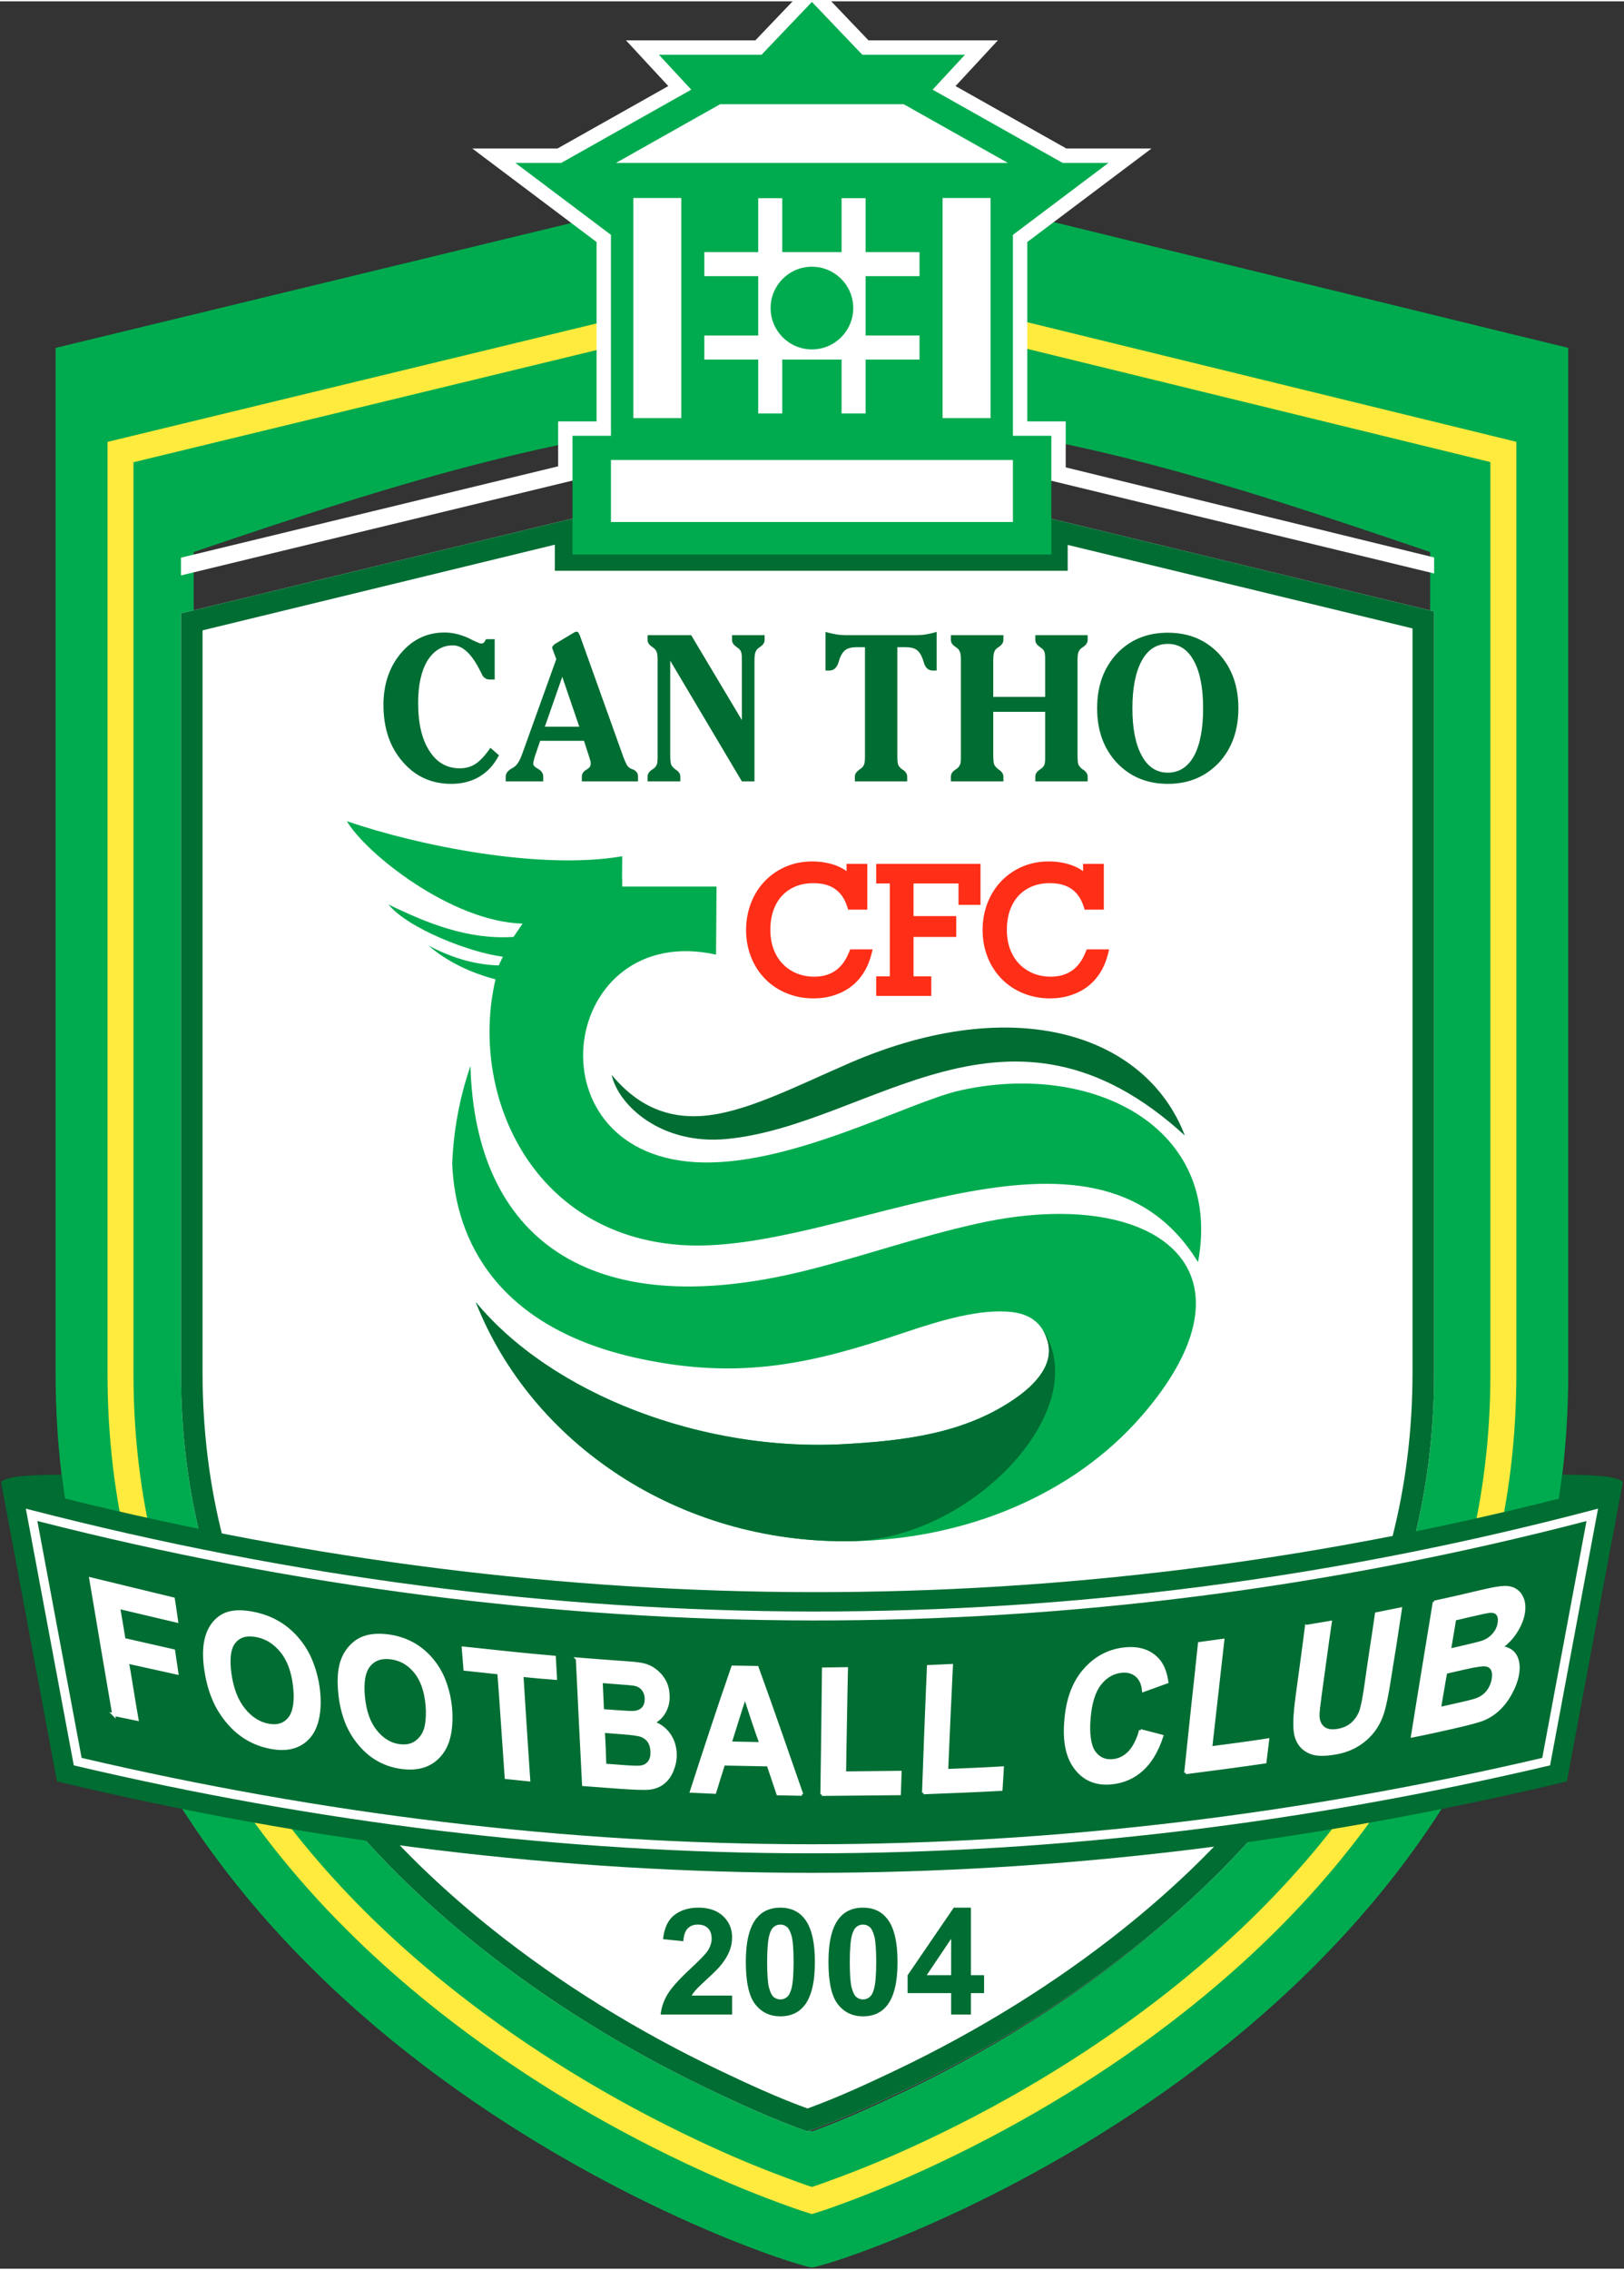 <?xml version="1.0" encoding="UTF-8"?>
<svg width="252" height="352" viewBox="0 0 825 1151" xmlns="http://www.w3.org/2000/svg">
<rect x="0" y="0" width="825" height="1151" fill="#333333" stroke="none"/>
<defs>
<clipPath id="a">
<path d="m-261-88h1386v1350h-1386z"/>
</clipPath>
</defs>
<style>tspan { white-space:pre }
		.shp0 { fill: #00ab4f } 
		.shp1 { fill: #ffeb3d } 
		.shp2 { fill: #ffffff } 
		.shp3 { fill: #006d32 } 
		.shp4 { fill: none;stroke: #ffffff;stroke-width: 1.458 } 
		.shp5 { fill: #ff2e17 }</style>
<g clip-path="url(#a)">
<path class="shp0" d="m98.41 279.54v417.22c0 118.88 55.71 215.83 150.69 291.79 35.2 28.15 74.66 52.47 115.81 72.22 13.24 6.35 31.23 14.68 47.55 20.54 16.33-5.86 34.32-14.19 47.55-20.54 41.16-19.75 80.62-44.07 115.82-72.22 94.98-75.96 150.69-172.91 150.69-291.79v-417.22c-101.03-34.3-203.93-69.11-312.25-69.11s-214.83 34.81-315.86 69.11zm-70.16-103.62 386.02-93.43 382.4 93.43v520.84c0 322.19-348.95 445.82-383.53 453.56h-0.68-0.67c-34.59-7.74-383.54-131.37-383.54-453.56v-520.84z"/>
<path class="shp1" d="m54.62 696.76v-473.12l5.04-1.23 353.03-85.44 1.55-0.38 1.54 0.38 349.48 85.39 5.05 1.23v473.17c0 65.04-15.25 123.81-42.69 176.44-29.35 56.3-72.63 105.43-126.07 147.55-18.96 14.93-38.93 28.79-59.59 41.48-21.15 13-43.13 24.83-65.55 35.4-7.5 3.54-15.09 6.95-22.76 10.21-7.76 3.29-15.52 6.39-23.26 9.25l-1.37 0.51c-4.4 1.63-9.34 3.46-14.65 5.08l-1.91 0.59-1.9-0.59c-5.31-1.62-10.25-3.45-14.65-5.08l-1.37-0.51c-7.74-2.86-15.5-5.96-23.26-9.25-7.67-3.26-15.27-6.67-22.76-10.21-22.43-10.57-44.4-22.4-65.56-35.4-20.65-12.69-40.62-26.55-59.58-41.48-53.45-42.12-96.72-91.25-126.08-147.55-27.44-52.63-42.68-111.4-42.68-176.44zm13.18-462.8v462.8c0 62.9 14.69 119.64 41.14 170.36 28.43 54.54 70.51 102.25 122.58 143.28 18.5 14.58 38.06 28.15 58.34 40.6 20.87 12.83 42.41 24.43 64.27 34.74 7.36 3.47 14.8 6.82 22.3 10 7.41 3.14 14.96 6.16 22.64 8.99l1.37 0.51c3.87 1.43 8.14 3.02 12.02 4.28 3.88-1.26 8.16-2.85 12.03-4.28l1.37-0.51c7.67-2.83 15.22-5.85 22.64-8.99 7.49-3.18 14.94-6.53 22.3-10 21.86-10.31 43.4-21.91 64.27-34.74 20.27-12.45 39.84-26.02 58.34-40.6 52.07-41.03 94.14-88.74 122.58-143.28 26.44-50.72 41.14-107.46 41.14-170.36v-462.87l-342.9-83.77-346.43 83.84z" fill-rule="evenodd"/>
<path class="shp2" d="m506.92 19.8h-65.72l-28.74-30.08-28.74 30.08h-65.72l21.5 23.2-56.32 31.71h-43.23l63.11 47.46v91.06h-19.52v7.3 15.51l-191.61 46.37v9.01l209.64-50.74 4.4 18.2-214.04 51.8v385.54c0 121.19 58.6 217.15 151.33 291.06 35.78 28.52 75.64 52.92 116.91 72.64 13.99 6.69 33.1 15.53 50.06 21.39 16.97-5.86 36.07-14.7 50.07-21.39 41.27-19.72 81.13-44.12 116.91-72.64 92.73-73.91 151.33-169.87 151.33-291.06v-386.53l-209.95-50.81 4.4-18.2 205.55 49.75v-8.13l-187.15-45.73v-23.34h-19.52v-91.06l63.1-47.46h-43.23l-56.32-31.71 21.5-23.2z"/>
<path class="shp3" d="m522.37 272.99 4.01-12.23 202.15 48.93v386.53c0 121.19-58.59 217.15-151.32 291.06-35.78 28.52-75.64 52.92-116.92 72.64-13.99 6.69-33.1 15.53-50.06 21.39-16.96-5.86-36.07-14.7-50.06-21.39-41.27-19.72-81.13-44.12-116.91-72.64-92.73-73.91-151.33-169.87-151.33-291.06v-385.54l206.19-49.9 11.63 12.21h212.62zm20.02 2.94v13.11h-260.52v-13.22l-178.97 43.49v376.91c0 117.65 56.97 210.56 147.2 282.48 35.21 28.07 74.19 51.92 114.8 71.33 14.71 7.02 29.94 14.08 45.33 19.64 15.4-5.57 30.63-12.62 45.34-19.64 40.61-19.41 79.59-43.26 114.8-71.33 90.23-71.92 147.19-164.83 147.19-282.48v-377.9l-175.17-42.39z" fill-rule="evenodd"/>
<path class="shp0" d="m473.78 44.83 66.05 37.18h23.28l-48.54 36.52v102h19.52v60.28h-243.25v-60.28h19.52v-102l-48.55-36.52h23.29l66.05-37.18-16.42-17.72h52.12l25.61-26.82 25.62 26.82h52.12l-16.42 17.72zm5.06 166.74h24.36v-111.74h-24.36v111.74zm-93.66-84.28h-27.37v12.21h27.37v30.14h-27.37v12.21h27.37v27.37h12.21v-27.37h30.14v27.37h12.21v-27.37h27.38v-12.21h-27.38v-30.14h27.38v-12.21h-27.38v-27.37h-12.21v27.37h-30.14v-27.37h-12.21v27.37zm-72.26-45.28h199.09l-52.91-29.79h-93.28l-52.9 29.79zm99.54 52.7c11.59 0 20.99 9.39 20.99 20.99 0 11.59-9.4 20.99-20.99 20.99s-20.99-9.4-20.99-20.99c0-11.6 9.4-20.99 20.99-20.99zm-102.1 129.58h204.2v-31.47h-204.2v31.47zm11.37-52.72h24.36v-111.74h-24.36v111.74z" fill-rule="evenodd"/>
<path class="shp3" d="m32.98 760.01c252.8 62.75 506.26 64.01 758.95 0.08 0.61-4.02 1.16-8.08 1.65-12.17 13.74 0.16 27.42 0.33 30.83 3.7l-28.42 152.03c-258.82 61.84-508.29 61.87-767.05 0l-28.4-151.93 0.04 0.01-0.04-0.11c3.41-3.37 17.08-3.54 30.8-3.7 0.49 4.06 1.04 8.09 1.64 12.09z"/>
<path class="shp2" d="m15.31 765.74c264.21 68.16 530.21 69.55 794.3 0l2.21-0.58-24.37 130.34c-123.33 29.01-248.66 44.69-375.46 44.65-126.47-0.03-251.5-15.69-374.51-44.65l-24.36-130.32 2.19 0.56zm3.67 5.71 22.48 120.25c121.58 28.4 245.62 43.8 370.54 43.84 125.23 0.03 249.58-15.39 371.47-43.84l22.48-120.23c-261.37 67.97-525.48 66.6-786.97-0.02z" fill-rule="evenodd"/>
<path class="shp4" d="m728.59 812.6c8.08-1.7 16.23-3.62 24.46-5.56 4.92-1.16 8.53-1.8 10.8-1.9 2.35-0.1 4.34 0.32 5.95 1.32 1.62 0.99 2.89 2.51 3.67 4.63 0.77 2.09 0.94 4.64 0.37 7.62-0.61 3.19-2.03 6.32-4.04 9.39-1.96 2.99-4.48 5.54-7.27 7.49 3.45 0.38 5.95 1.82 7.35 4.32 1.39 2.5 1.76 5.73 1.02 9.73-0.58 3.15-1.86 6.34-3.67 9.61-1.79 3.24-3.92 5.97-6.54 8.3-2.45 2.19-5.36 3.94-8.67 5.06-2.05 0.7-6.75 1.96-14.47 3.71-6.75 1.53-13.37 3-20.05 4.3 1.83-11.33 3.64-22.68 5.51-34 1.87-11.36 3.74-22.68 5.58-34.02zm10.43 8.65c-0.88 5.24-1.76 10.47-2.64 15.71 2.57-0.6 5.21-1.21 7.93-1.83 4.78-1.11 7.79-1.89 8.96-2.31 2.13-0.75 3.94-1.99 5.36-3.59 1.52-1.69 2.49-3.53 2.87-5.77 0.35-2.09 0.13-3.69-0.73-4.78-0.84-1.05-2.21-1.52-4.27-1.3-1.1 0.11-4.55 0.85-10.43 2.22-2.34 0.54-4.63 1.08-7.05 1.65zm-4.56 27.05c-0.58 3.07-1.1 6.12-1.61 9.17-0.52 3.04-1.1 6.1-1.47 9.13 3.67-0.83 7.35-1.67 11.17-2.52 4.26-0.96 7.04-1.74 8.3-2.27 1.83-0.8 3.5-1.96 4.92-3.75 1.31-1.65 2.28-3.77 2.72-6.23 0.37-2.07 0.22-3.73-0.37-4.98s-1.69-2-3.23-2.28-5.07 0.22-10.65 1.49c-3.31 0.75-6.54 1.5-9.78 2.24zm-70.81-23.4c4.04-0.67 8.08-1.36 12.19-2.06-0.88 6.06-1.76 12.14-2.57 18.19-0.81 6.06-1.67 12.13-2.5 18.19-0.78 5.79-1.23 9.5-1.17 11.16 0.09 2.66 1.02 4.72 2.65 6.05 1.67 1.38 4.11 1.82 7.41 1.25 3.24-0.56 5.88-1.88 7.79-3.79s3.22-4.02 3.97-6.42c0.72-2.34 1.49-6.23 2.27-11.59 0.91-6.2 1.77-12.45 2.72-18.66 0.96-6.25 1.91-12.46 2.79-18.69 4.04-0.82 8.08-1.64 12.27-2.47-0.88 5.94-1.8 11.89-2.72 17.8-0.92 5.95-1.96 11.87-2.86 17.81-1.23 8.12-2.46 13.93-3.6 17.43-1.13 3.46-2.79 6.55-4.85 9.19-2.05 2.63-4.68 4.96-7.71 6.83-3.14 1.95-6.75 3.36-11.39 4.16-5.57 0.97-9.63 0.84-12.34-0.21-2.58-1-4.58-2.56-5.95-4.69-1.34-2.07-2-4.4-2.2-6.91-0.31-3.71 0-9.33 1.02-16.81 0.82-5.99 1.62-11.92 2.43-17.89 0.8-5.95 1.61-11.92 2.35-17.87zm-61.34 74.35c1.17-10.95 2.28-21.87 3.45-32.81 1.18-10.94 2.43-21.89 3.53-32.83 3.96-0.56 7.93-1.1 11.97-1.65-1.03 9.1-2.09 18.21-3.08 27.29-1 9.1-2.06 18.19-3.09 27.3 9.63-1.25 19.25-2.5 28.94-4.02-0.44 3.75-0.95 7.51-1.39 11.27-13.44 1.99-26.96 3.72-40.33 5.45zm-22.92-21.43c3.6 0.93 7.2 1.88 10.87 2.82-2.42 7.44-5.8 13.11-10.14 17.03-4.33 3.92-9.47 6.16-15.57 6.76-7.49 0.73-13.42-1.66-17.78-7.1-2.26-2.81-3.82-6.2-4.7-10.15-0.89-3.98-1.13-8.53-0.73-13.7 0.41-5.42 1.31-10.27 2.86-14.63 1.53-4.3 3.66-8.1 6.39-11.32 5.58-6.59 12.49-10.32 20.72-11.2 7.12-0.77 12.7 1.02 16.75 5.31 2.41 2.55 4.04 6.37 4.77 11.55-4.04 1.44-8 2.9-11.97 4.33-0.29-3.33-1.45-5.92-3.45-7.63-2.11-1.79-4.63-2.44-7.79-2.11-4.26 0.46-7.92 2.6-10.87 6.34-2.99 3.8-4.77 9.54-5.44 17.36-0.36 4.14-0.3 7.66 0.15 10.54 0.44 2.85 1.14 5.09 2.35 6.76 2.32 3.22 5.44 4.69 9.62 4.27 3.01-0.3 5.84-1.61 8.3-4.16 2.32-2.4 4.26-6.15 5.66-11.07zm-110.27 31.62c0.37-10.68 0.78-21.37 1.18-32.06 0.4-10.68 0.88-21.37 1.32-32.09 3.82-0.17 7.79-0.35 11.75-0.53-0.44 8.89-0.8 17.76-1.25 26.66-0.44 8.88-0.73 17.75-1.17 26.64 9.4-0.37 18.81-0.75 28.28-1.33-0.22 3.66-0.37 7.31-0.66 10.99-13.22 0.72-26.37 1.21-39.45 1.72zm-51.64 0.83c0.15-10.62 0.29-21.25 0.44-31.87 0.15-10.61 0.22-21.24 0.37-31.86 3.89-0.07 7.78-0.12 11.75-0.17-0.22 8.84-0.33 17.64-0.51 26.48-0.19 8.81-0.3 17.61-0.44 26.44 9.33-0.09 18.73-0.18 28.2-0.3-0.14 3.64-0.22 7.27-0.36 10.91-13.15 0.14-26.23 0.25-39.45 0.37zm-10.14-0.06c-4.11-0.09-8.15-0.17-12.19-0.25-1.62-4.88-3.31-9.77-4.93-14.67-7.56-0.14-15.13-0.3-22.62-0.44-1.54 4.81-3.01 9.58-4.48 14.35-3.97-0.19-7.94-0.38-11.9-0.55 3.37-10.5 6.83-20.96 10.28-31.43 3.46-10.49 7.05-21.06 10.73-31.66 4.04 0.05 8.22 0.12 12.41 0.2 3.89 10.73 7.71 21.44 11.46 32.19s7.49 21.49 11.24 32.26zm-20.86-25.81c-1.4-3.98-2.82-7.93-4.12-11.92-1.28-3.94-2.64-7.93-3.89-11.9-1.32 3.92-2.6 7.83-3.82 11.78-1.2 3.89-2.42 7.84-3.67 11.75 5.14 0.1 10.28 0.19 15.5 0.29zm-93.23-42.94c7.72 0.58 15.43 1.25 23.22 1.77 4.62 0.31 8.01 0.59 10.36 1.13 2.2 0.5 4.26 1.5 6.09 2.91 1.84 1.41 3.41 3.15 4.71 5.5 1.2 2.21 1.76 4.81 1.83 7.55 0.08 2.98-0.61 5.68-1.98 8.12-1.35 2.39-3.31 4.19-5.59 5.33 3.46 1.3 6.16 3.37 8.09 6.16 1.96 2.85 2.96 6.08 3.08 9.78 0.1 2.91-0.52 5.72-1.61 8.4-1.11 2.69-2.66 4.8-4.71 6.36-1.99 1.52-4.48 2.47-7.49 2.69-1.98 0.14-6.39 0.07-13.66-0.44-6.4-0.45-12.79-0.97-19.18-1.44-0.51-10.64-1.1-21.28-1.61-31.92-0.52-10.63-1.03-21.27-1.55-31.9zm12.2 11.5c0.22 4.9 0.44 9.8 0.66 14.69 2.5 0.18 5.07 0.38 7.64 0.57 4.48 0.34 7.2 0.45 8.37 0.34 1.92-0.16 3.46-0.83 4.56-2.04s1.58-2.83 1.54-4.88c-0.03-1.98-0.62-3.55-1.69-4.87-0.99-1.23-2.43-2.07-4.48-2.43-1.03-0.18-4.41-0.46-9.84-0.87-2.28-0.17-4.48-0.35-6.76-0.51zm1.1 25.29c0.15 2.86 0.33 5.69 0.44 8.55 0.11 2.84 0.15 5.71 0.3 8.55 3.52 0.26 7.05 0.54 10.65 0.8 4.04 0.3 6.76 0.29 7.78 0.12 1.77-0.3 3.07-1.09 4.04-2.38 1.01-1.33 1.48-3.08 1.4-5.34-0.07-1.93-0.5-3.61-1.32-4.95-0.87-1.4-2.13-2.43-3.67-3.1-1.62-0.7-5-1.14-10.29-1.53-3.09-0.22-6.17-0.48-9.33-0.72zm-49.44 23.45c-0.59-8.86-1.21-17.71-1.84-26.56-0.62-8.86-1.17-17.72-1.9-26.57-5.74-0.62-11.54-1.23-17.2-1.84-0.29-3.61-0.58-7.23-0.88-10.84 15.43 1.66 30.93 3.34 46.36 4.67 0.22 3.59 0.36 7.19 0.58 10.8-5.65-0.43-11.31-0.91-17.04-1.52 0.59 8.85 1.14 17.7 1.69 26.54 0.55 8.83 1.18 17.66 1.76 26.52-3.89-0.4-7.71-0.79-11.53-1.2zm-84.48-42.3c-0.7-6.62-0.43-12.02 0.88-16.22 0.97-3.08 2.46-5.67 4.56-7.96 2.01-2.18 4.41-3.79 7.05-4.69 3.38-1.16 7.57-1.44 12.34-0.77 8.74 1.23 15.96 5.1 21.67 11.74 2.82 3.27 5.11 7.12 6.69 11.34 1.58 4.24 2.75 8.96 3.16 14.2 0.4 5.19 0.07 9.72-0.81 13.63-0.88 3.89-2.46 7.1-4.78 9.75-4.51 5.16-10.8 7.29-19.25 6.2-8.44-1.08-15.6-5.02-21.22-11.62-2.9-3.4-5.22-7.16-6.91-11.42-1.69-4.25-2.83-8.99-3.38-14.18zm12.05 1.54c0.73 7.34 2.84 13.14 6.24 17.31 3.44 4.22 7.42 6.62 12.05 7.21 4.7 0.6 8.21-0.79 10.87-4.12 1.38-1.71 2.35-3.85 2.79-6.56 0.44-2.7 0.62-5.91 0.3-9.64-0.64-7.38-2.65-13.07-5.95-17.11-3.31-4.05-7.35-6.4-12.27-7.08-4.85-0.68-8.69 0.6-11.31 3.9-2.6 3.26-3.46 8.64-2.72 16.09zm-80.15-13.76c-1.03-6.8-0.82-12.34 0.37-16.6 0.87-3.13 2.25-5.81 4.26-8 2.04-2.24 4.41-3.67 6.98-4.4 3.45-0.98 7.63-0.9 12.56 0.08 8.88 1.76 16.39 5.93 22.33 12.83 2.95 3.42 5.41 7.38 7.13 11.73 1.73 4.37 3.08 9.22 3.67 14.54 0.59 5.28 0.41 9.82-0.37 13.76-0.77 3.93-2.18 7.2-4.33 9.76-4.39 5.22-10.87 7.11-19.32 5.57-8.67-1.58-16.02-5.78-21.97-12.79-2.94-3.48-5.5-7.47-7.34-11.87-1.84-4.39-3.16-9.28-3.97-14.61zm12.34 1.95c1.06 7.52 3.39 13.48 6.98 17.96 3.54 4.41 7.72 7.08 12.49 7.97 4.7 0.87 8.28-0.27 10.87-3.65 1.23-1.61 2.02-3.85 2.43-6.6 0.4-2.72 0.37-5.99-0.08-9.8-0.88-7.51-3.12-13.3-6.61-17.55-3.42-4.16-7.49-6.78-12.49-7.78-5.06-1.02-8.86 0.02-11.46 3.22-2.54 3.13-3.2 8.58-2.13 16.23zm-59.13 20.55c-1.99-11.47-3.93-22.96-5.88-34.46-1.95-11.47-3.82-22.96-5.8-34.45 13.95 3.41 27.99 6.79 42.02 10.18 0.58 3.78 1.17 7.56 1.69 11.34-9.77-2.31-19.54-4.64-29.46-6.95 0.95 5.41 1.83 10.82 2.72 16.22 8.44 1.9 16.75 3.82 25.19 5.74 0.59 3.78 1.11 7.58 1.69 11.38-8.37-1.87-16.75-3.72-25.12-5.56 0.88 4.83 1.61 9.68 2.42 14.51s1.55 9.67 2.43 14.51c-4.04-0.83-8.01-1.64-11.9-2.46z"/>
<path class="shp2" d="m57.74 869.69c-1.99-11.48-3.93-22.96-5.88-34.46-1.94-11.48-3.82-22.97-5.8-34.46 13.96 3.41 27.99 6.79 42.02 10.18 0.58 3.78 1.17 7.56 1.69 11.34-9.77-2.31-19.54-4.64-29.46-6.95 0.95 5.41 1.84 10.82 2.72 16.22 8.44 1.9 16.75 3.83 25.19 5.75 0.59 3.77 1.11 7.58 1.69 11.37-8.37-1.87-16.75-3.71-25.12-5.56 0.88 4.84 1.62 9.68 2.42 14.51 0.81 4.83 1.55 9.67 2.43 14.51-4.04-0.83-8.01-1.64-11.9-2.45zm46.79-22.51c-1.03-6.8-0.82-12.34 0.37-16.6 0.87-3.13 2.25-5.81 4.26-8 2.04-2.24 4.41-3.67 6.98-4.4 3.45-0.98 7.63-0.9 12.56 0.08 8.88 1.76 16.39 5.93 22.33 12.83 2.95 3.42 5.41 7.38 7.13 11.73 1.73 4.37 3.08 9.22 3.67 14.54 0.59 5.28 0.41 9.82-0.37 13.76-0.77 3.93-2.18 7.2-4.33 9.76-4.39 5.22-10.87 7.11-19.32 5.57-8.67-1.58-16.02-5.78-21.97-12.79-2.94-3.48-5.51-7.47-7.34-11.87-1.84-4.39-3.16-9.28-3.97-14.61zm12.34 1.95c1.06 7.52 3.39 13.48 6.98 17.96 3.54 4.41 7.72 7.08 12.49 7.97 4.7 0.87 8.28-0.27 10.87-3.65 1.23-1.61 2.02-3.85 2.43-6.6 0.4-2.72 0.37-5.99-0.08-9.8-0.88-7.51-3.12-13.3-6.61-17.55-3.42-4.16-7.49-6.78-12.49-7.78-5.06-1.02-8.86 0.02-11.46 3.22-2.54 3.13-3.2 8.58-2.13 16.23zm55.76 10.27c-0.7-6.61-0.43-12.01 0.88-16.21 0.97-3.09 2.46-5.68 4.56-7.96 2.01-2.18 4.41-3.8 7.05-4.7 3.38-1.16 7.57-1.44 12.34-0.76 8.74 1.22 15.97 5.09 21.67 11.73 2.82 3.27 5.11 7.12 6.69 11.35s2.75 8.95 3.16 14.19c0.4 5.19 0.07 9.72-0.81 13.63-0.88 3.89-2.46 7.1-4.78 9.75-4.51 5.16-10.8 7.29-19.25 6.21-8.44-1.09-15.6-5.03-21.22-11.63-2.9-3.4-5.22-7.16-6.91-11.42-1.69-4.25-2.83-8.99-3.38-14.18zm12.05 1.54c0.73 7.34 2.84 13.14 6.24 17.31 3.44 4.22 7.42 6.62 12.05 7.21 4.7 0.6 8.21-0.79 10.87-4.11 1.38-1.71 2.35-3.86 2.79-6.57 0.44-2.7 0.62-5.9 0.3-9.63-0.64-7.38-2.65-13.08-5.95-17.12-3.31-4.05-7.35-6.4-12.27-7.08-4.85-0.68-8.69 0.6-11.31 3.9-2.6 3.26-3.46 8.64-2.72 16.09zm72.43 40.76c-0.59-8.86-1.21-17.71-1.83-26.56-0.63-8.86-1.18-17.72-1.91-26.57-5.74-0.62-11.54-1.23-17.19-1.84-0.3-3.61-0.59-7.23-0.89-10.84 15.43 1.66 30.93 3.34 46.36 4.67 0.22 3.59 0.37 7.19 0.59 10.8-5.66-0.43-11.32-0.91-17.05-1.52 0.59 8.85 1.14 17.7 1.69 26.54 0.55 8.83 1.18 17.66 1.77 26.52-3.9-0.4-7.72-0.79-11.54-1.2zm36.14-60.24c7.72 0.58 15.43 1.25 23.22 1.77 4.62 0.31 8.01 0.59 10.36 1.13 2.2 0.5 4.26 1.5 6.09 2.91 1.84 1.41 3.41 3.15 4.71 5.51 1.2 2.2 1.76 4.8 1.83 7.54 0.08 2.98-0.61 5.68-1.98 8.12-1.35 2.39-3.31 4.19-5.59 5.33 3.46 1.3 6.16 3.37 8.09 6.16 1.96 2.85 2.96 6.08 3.08 9.78 0.1 2.91-0.52 5.72-1.61 8.4-1.11 2.69-2.66 4.8-4.71 6.36-1.99 1.52-4.48 2.48-7.49 2.69-1.98 0.14-6.39 0.07-13.66-0.44-6.4-0.45-12.79-0.97-19.18-1.44-0.51-10.64-1.1-21.28-1.61-31.91-0.52-10.64-1.03-21.28-1.55-31.91zm12.2 11.5c0.22 4.9 0.44 9.8 0.66 14.69 2.5 0.18 5.07 0.38 7.64 0.57 4.48 0.34 7.2 0.45 8.37 0.34 1.92-0.16 3.46-0.83 4.56-2.03 1.1-1.22 1.58-2.84 1.54-4.89-0.03-1.98-0.62-3.55-1.69-4.87-0.99-1.23-2.43-2.07-4.48-2.43-1.03-0.18-4.41-0.46-9.84-0.87-2.28-0.17-4.48-0.35-6.76-0.51zm1.1 25.29c0.15 2.86 0.33 5.69 0.44 8.55 0.11 2.84 0.15 5.71 0.3 8.56 3.52 0.25 7.05 0.53 10.65 0.79 4.04 0.3 6.76 0.29 7.78 0.12 1.77-0.3 3.07-1.08 4.04-2.38 1.01-1.33 1.48-3.08 1.4-5.34-0.07-1.93-0.5-3.61-1.32-4.94-0.87-1.41-2.13-2.44-3.67-3.11-1.62-0.7-5-1.14-10.29-1.53-3.09-0.22-6.17-0.48-9.33-0.72zm100.79 31.96c-4.11-0.09-8.15-0.17-12.19-0.25-1.62-4.88-3.31-9.77-4.92-14.67-7.57-0.14-15.14-0.3-22.63-0.44-1.54 4.81-3.01 9.58-4.48 14.35-3.97-0.19-7.94-0.38-11.9-0.55 3.38-10.5 6.83-20.96 10.28-31.43 3.46-10.49 7.05-21.06 10.73-31.66 4.04 0.05 8.22 0.13 12.41 0.21 3.9 10.72 7.72 21.43 11.46 32.18 3.75 10.75 7.5 21.5 11.24 32.26zm-20.86-25.81c-1.4-3.98-2.82-7.93-4.12-11.92-1.27-3.94-2.64-7.93-3.89-11.9-1.32 3.92-2.6 7.83-3.82 11.78-1.2 3.89-2.42 7.84-3.67 11.75 5.14 0.1 10.28 0.19 15.5 0.29zm31 25.87c0.15-10.62 0.29-21.25 0.44-31.87 0.15-10.61 0.22-21.24 0.37-31.86 3.89-0.07 7.78-0.12 11.75-0.17-0.22 8.84-0.33 17.64-0.51 26.48-0.19 8.81-0.3 17.61-0.44 26.44 9.33-0.09 18.73-0.18 28.2-0.3-0.14 3.64-0.22 7.27-0.36 10.91-13.15 0.14-26.23 0.25-39.45 0.37zm51.64-0.83c0.37-10.68 0.78-21.37 1.18-32.06 0.4-10.68 0.88-21.37 1.32-32.09 3.82-0.17 7.79-0.35 11.75-0.53-0.44 8.89-0.8 17.77-1.25 26.66-0.44 8.88-0.73 17.75-1.17 26.65 9.4-0.38 18.8-0.76 28.28-1.34-0.22 3.66-0.37 7.32-0.66 11-13.22 0.71-26.37 1.2-39.45 1.71zm110.27-31.62c3.6 0.93 7.2 1.88 10.87 2.82-2.42 7.44-5.8 13.11-10.14 17.03-4.33 3.92-9.47 6.16-15.57 6.76-7.5 0.73-13.42-1.66-17.78-7.1-2.25-2.81-3.82-6.2-4.7-10.15-0.89-3.98-1.13-8.53-0.73-13.7 0.41-5.42 1.31-10.27 2.86-14.63 1.53-4.3 3.66-8.1 6.39-11.32 5.58-6.59 12.49-10.32 20.72-11.2 7.12-0.77 12.7 1.02 16.75 5.31 2.41 2.55 4.04 6.37 4.77 11.55-4.04 1.44-8 2.9-11.97 4.33-0.29-3.33-1.45-5.92-3.45-7.63-2.11-1.79-4.63-2.44-7.79-2.11-4.26 0.46-7.92 2.6-10.87 6.34-2.99 3.8-4.77 9.54-5.44 17.36-0.36 4.14-0.3 7.66 0.15 10.54 0.44 2.85 1.14 5.09 2.35 6.76 2.32 3.22 5.44 4.69 9.62 4.27 3.01-0.3 5.84-1.61 8.3-4.16 2.32-2.4 4.26-6.15 5.66-11.07zm22.92 21.43c1.17-10.95 2.28-21.87 3.45-32.81 1.18-10.94 2.42-21.89 3.53-32.83 3.97-0.56 7.93-1.1 11.97-1.65-1.03 9.1-2.09 18.21-3.08 27.29-1 9.1-2.06 18.19-3.09 27.3 9.63-1.25 19.25-2.5 28.94-4.02-0.43 3.75-0.95 7.51-1.39 11.27-13.44 1.99-26.96 3.73-40.33 5.45zm61.34-74.35c4.04-0.67 8.08-1.36 12.2-2.06-0.89 6.06-1.77 12.14-2.58 18.19-0.81 6.06-1.67 12.13-2.49 18.19-0.79 5.79-1.24 9.5-1.18 11.16 0.09 2.66 1.02 4.72 2.65 6.05 1.67 1.38 4.11 1.82 7.41 1.25 3.24-0.56 5.88-1.88 7.79-3.79s3.22-4.02 3.97-6.42c0.72-2.34 1.49-6.23 2.27-11.59 0.91-6.2 1.77-12.45 2.72-18.66 0.96-6.25 1.91-12.46 2.79-18.69 4.04-0.82 8.08-1.64 12.27-2.47-0.88 5.94-1.8 11.89-2.72 17.8-0.92 5.95-1.96 11.87-2.86 17.81-1.23 8.12-2.45 13.93-3.6 17.44-1.13 3.45-2.79 6.54-4.85 9.17-2.05 2.64-4.68 4.97-7.71 6.84-3.14 1.95-6.75 3.36-11.39 4.16-5.57 0.97-9.63 0.84-12.34-0.21-2.58-1-4.57-2.56-5.95-4.69-1.35-2.07-2-4.4-2.2-6.91-0.31-3.71 0-9.33 1.02-16.81 0.82-5.99 1.62-11.92 2.43-17.89 0.81-5.95 1.61-11.92 2.35-17.87zm64.94-12.3c8.08-1.7 16.23-3.62 24.46-5.56 4.92-1.16 8.52-1.8 10.8-1.9 2.35-0.1 4.34 0.32 5.95 1.32 1.62 0.99 2.89 2.51 3.67 4.63 0.77 2.09 0.94 4.64 0.37 7.62-0.61 3.19-2.03 6.32-4.04 9.39-1.96 2.99-4.48 5.54-7.27 7.49 3.45 0.38 5.95 1.82 7.34 4.32 1.4 2.5 1.77 5.73 1.03 9.73-0.58 3.15-1.86 6.34-3.67 9.61-1.79 3.24-3.92 5.97-6.54 8.3-2.45 2.19-5.36 3.94-8.67 5.06-2.05 0.7-6.75 1.96-14.47 3.71-6.75 1.53-13.37 3-20.05 4.3 1.83-11.33 3.64-22.68 5.51-34 1.87-11.36 3.74-22.68 5.58-34.02zm10.43 8.65c-0.88 5.24-1.76 10.47-2.64 15.71 2.57-0.6 5.21-1.21 7.93-1.83 4.78-1.11 7.79-1.89 8.96-2.31 2.13-0.75 3.94-1.99 5.36-3.59 1.52-1.69 2.49-3.53 2.87-5.77 0.35-2.09 0.13-3.69-0.74-4.78-0.83-1.05-2.2-1.52-4.26-1.3-1.1 0.11-4.55 0.85-10.43 2.22-2.34 0.54-4.63 1.08-7.05 1.65zm-4.56 27.05c-0.58 3.07-1.1 6.12-1.61 9.17-0.52 3.04-1.1 6.1-1.47 9.13 3.67-0.83 7.35-1.67 11.17-2.52 4.26-0.96 7.04-1.74 8.3-2.27 1.83-0.8 3.5-1.96 4.92-3.75 1.31-1.65 2.28-3.77 2.72-6.23 0.37-2.07 0.22-3.73-0.37-4.98s-1.69-2-3.23-2.28-5.07 0.22-10.65 1.49c-3.31 0.75-6.54 1.5-9.78 2.24z" fill-rule="evenodd"/>
<path class="shp3" d="m557.35 358.83c0-11.28 3.33-20.49 9.99-27.66 6.72-7.11 15.34-10.66 25.92-10.66 10.57 0 19.2 3.55 25.91 10.66 6.62 7.17 9.94 16.38 9.94 27.66 0 11.3-3.32 20.51-9.94 27.68-6.78 7.14-15.41 10.72-25.91 10.72-10.51 0-19.14-3.58-25.92-10.72-6.66-7.17-9.99-16.38-9.99-27.68zm35.93-32.65c-5.72 0-10.15 2.84-13.25 8.51-3.17 5.78-4.76 13.84-4.76 24.18 0 10.33 1.59 18.35 4.76 24.06 3.1 5.75 7.53 8.62 13.25 8.62 5.69 0 10.14-2.84 13.3-8.51 3.07-5.75 4.61-13.81 4.61-24.17 0-10.41-1.59-18.47-4.75-24.18-3.1-5.67-7.5-8.51-13.16-8.51zm-105.14 7.8c0-1.67-0.17-2.91-0.48-3.7-0.36-0.88-0.85-1.56-1.49-2-0.39-0.28-0.71-0.51-0.97-0.72-1.44-0.96-2.15-2.08-2.15-3.38v-2.41h26.68v2.4c0 1.26-0.69 2.4-2.07 3.38-0.2 0.1-0.38 0.22-0.56 0.38s-0.33 0.27-0.46 0.34c-0.67 0.43-1.18 1.1-1.54 1.99-0.35 0.86-0.53 2.28-0.53 4.29v18.54h26.38v-19.15c0-1.8-0.13-3.03-0.37-3.68-0.34-0.82-0.86-1.49-1.6-1.99-0.06-0.04-0.39-0.29-0.96-0.72-1.38-0.95-2.07-2.09-2.07-3.38v-2.4h26.59v2.41c0 1.27-0.69 2.39-2.07 3.38-0.33 0.21-0.54 0.35-0.65 0.46-0.12 0.1-0.23 0.19-0.36 0.26-0.64 0.41-1.17 1.09-1.59 2-0.32 0.93-0.48 2.36-0.48 4.31v47.92c0 2.58 0.16 4.26 0.48 5.05 0.55 0.91 1.24 1.68 2.06 2.29 0.1 0.07 0.28 0.18 0.54 0.32 1.38 0.99 2.07 2.12 2.07 3.38v2.42h-26.59v-2.42c0-1.26 0.62-2.35 1.88-3.28 0.32-0.21 0.55-0.37 0.68-0.47 0.11-0.09 0.28-0.21 0.47-0.35 0.74-0.51 1.26-1.19 1.6-2 0.24-0.66 0.37-1.89 0.37-3.7v-23.1h-26.38v21.86c0 2.61 0.18 4.28 0.53 5.03 0.49 0.89 1.18 1.66 2.07 2.31 0.06 0.07 0.23 0.18 0.49 0.32 1.38 0.99 2.07 2.12 2.07 3.38v2.42h-26.68v-2.42c0-1.3 0.69-2.42 2.07-3.38 0.31-0.21 0.66-0.44 1.05-0.72 0.7-0.54 1.23-1.25 1.59-2.1 0.25-0.65 0.38-1.86 0.38-3.6v-49.77zm-53.87 61.99v-2.42c0-1.19 0.66-2.3 1.97-3.28 0.15-0.1 0.31-0.21 0.44-0.33 0.15-0.12 0.37-0.28 0.66-0.49 0.77-0.51 1.31-1.21 1.64-2.1 0.28-0.62 0.43-2.02 0.43-4.21v-55.28h-4.37c-2.27 0-4.03 0.41-5.28 1.23-1.18 0.72-2.21 2.12-3.08 4.22-0.03 0.1-0.28 0.89-0.76 2.4-0.87 2.68-2.44 4.01-4.7 4.01h-1.87v-19.65c1.59 0.52 3.42 0.94 5.47 1.29 1.66 0.27 3.7 0.41 6.11 0.41h33.3c2.47 0 4.54-0.14 6.2-0.41 1.85-0.31 3.65-0.73 5.38-1.29v19.65h-1.87c-2.21 0-3.72-1.24-4.53-3.75-0.21-0.82-0.51-1.72-0.87-2.66-0.85-2.1-1.89-3.5-3.06-4.22-1.27-0.82-3.02-1.23-5.31-1.23h-4.32v55.47c0 2.09 0.16 3.53 0.47 4.31 0.3 0.72 0.95 1.46 1.97 2.21 0.06 0.07 0.23 0.18 0.49 0.32 1.38 0.96 2.07 2.08 2.07 3.38v2.42h-26.58zm-45.84-74.2v2.41c0 1.27-0.69 2.39-2.07 3.38-0.19 0.11-0.37 0.23-0.55 0.39s-0.33 0.26-0.46 0.33c-0.67 0.44-1.18 1.12-1.54 2-0.35 0.86-0.53 2.29-0.53 4.31v61.38h-6.4l-36.41-61.28v47.82c0 2.47 0.18 4.15 0.52 5.05 0.49 0.87 1.16 1.64 2.07 2.29 0.06 0.07 0.23 0.18 0.47 0.32 1.38 0.96 2.09 2.08 2.09 3.38v2.42h-16.64v-2.42c0-1.3 0.69-2.42 2.07-3.38 0.31-0.21 0.66-0.44 1.05-0.72 0.71-0.54 1.23-1.25 1.59-2.1 0.25-0.65 0.38-1.86 0.38-3.6v-49.77c0-1.67-0.17-2.91-0.48-3.7-0.36-0.88-0.85-1.56-1.49-2-0.39-0.28-0.71-0.51-0.97-0.72-1.44-0.96-2.15-2.08-2.15-3.38v-2.41h22.15l25.75 43.1v-30.89c0-1.81-0.13-3.05-0.37-3.7-0.33-0.82-0.86-1.49-1.6-2-0.06-0.03-0.39-0.28-0.96-0.72-1.38-0.96-2.07-2.08-2.07-3.38v-2.41h16.55zm-91.76 53.6h-22.24l-2.59 7.51c-0.38 1.26-0.61 2.1-0.67 2.5-0.2 0.72-0.3 1.25-0.3 1.58 0 0.89 0.85 1.8 2.56 2.72 1.69 0.98 2.54 2.27 2.54 3.88v2.41h-19.07v-2.42c0-1.6 1.04-3.02 3.16-4.21h0.1c1.31-0.75 2.3-1.66 2.94-2.71 0.77-1.1 1.59-2.86 2.44-5.29l17.06-47.45-1.87-4.98c-0.07-0.07-0.1-0.21-0.1-0.42-0.06-0.07-0.1-0.22-0.1-0.51 0-0.27 0.17-0.57 0.48-0.92 0.39-0.48 0.82-0.84 1.31-1.07l8.74-5.24c0.07 0 0.13-0.04 0.19-0.11 0.64-0.43 1.21-0.66 1.68-0.66 0.32 0 0.61 0.14 0.87 0.4 0.38 0.72 0.66 1.26 0.81 1.6l22.01 61.46c0.87 2.29 1.59 3.87 2.17 4.73 0.6 0.75 1.39 1.28 2.34 1.59 0.1 0.04 0.18 0.06 0.25 0.07 0.07 0.02 0.16 0.06 0.3 0.13 1.62 0.75 2.44 1.96 2.44 3.59v2.42h-28.54v-2.41c0-1.43 0.75-2.59 2.26-3.48 1.49-0.81 2.25-1.79 2.25-2.91 0-0.54-0.04-0.96-0.08-1.28-0.17-0.71-0.3-1.19-0.4-1.43l-2.94-9.09zm-11.04-32.46-8.84 25.31h17.49l-8.65-25.31zm-32.16 39.81c-2.47 4.78-5.77 8.39-9.89 10.84-4.11 2.44-8.9 3.67-14.35 3.67-10.07 0-18.31-3.77-24.72-11.29-6.48-7.42-9.71-17-9.71-28.77 0-10.46 2.95-19.2 8.84-26.23 5.9-7.02 13.3-10.54 22.18-10.54 3.93 0 7.95 0.93 12.02 2.77 3.74 1.89 5.91 2.82 6.5 2.82 0.6 0 1.08-0.14 1.41-0.41 0.34-0.28 0.72-0.87 1.13-1.8h4.43v20.48h-2.36c-1.15 0-2-0.25-2.55-0.74-0.73-0.4-1.32-1.17-1.78-2.29-0.04-0.07-0.05-0.14-0.07-0.21s-0.05-0.14-0.11-0.23c-0.07-0.09-0.12-0.16-0.15-0.21s-0.08-0.14-0.15-0.28c-4.36-8.92-9.05-13.38-14.09-13.38-5.32 0-9.63 2.59-12.93 7.79-3.13 5.27-4.71 12.38-4.71 21.34 0 10.47 1.91 18.61 5.73 24.46 3.74 5.89 8.89 8.83 15.42 8.83 3.12 0 5.81-0.77 8.09-2.31 2.29-1.5 4.8-4.2 7.49-8.11l4.33 3.8z" fill-rule="evenodd"/>
<path class="shp0" d="m608.6 640.04c12.9-68.95-54.27-102.22-121.16-87.1-26.48 5.99-87.32 39.46-134.88 36.29-84.93-5.65-67.82-122.62 11.19-105.32 0.08-8.55 0.17-24.39 0.26-34.55h-47.92v-3.82h-0.09c0.02-2.98 0.06-8.58 0.09-11.56-41.3 7.13-103.08-5.16-139.88-17.79 9.56 16.23 52.82 50.95 89.26 52-1.53 2.24-3.06 4.49-4.59 6.74-23.11 1.49-43.51-6.78-63.53-16.45 9.82 12.08 41.28 24.4 58.11 26.5-0.7 1.47-1.41 2.94-2.11 4.42-12.94-0.35-24.61-4.28-35.63-10.03 9.9 8.44 21.44 13.75 34 17.11-13.44 57.37 17.59 129.22 93.82 134.82 81.35 5.97 209.54-78.56 263.06 8.74z"/>
<path class="shp3" d="m310.71 544.94c13.78 16.65 29.16 21.79 44.91 20.94 22.11-1.19 48.07-14.87 76.28-27.05 83.3-35.96 150.17-14.67 170 36.91-89.62-81.94-159.28-5.26-232.67 1.77-33.58 3.22-55.19-17.32-58.52-32.57z"/>
<path class="shp5" d="m550.2 441.54v-3.69h10.55v23.25h-9.73l-0.4-1.27c-0.77-2.48-1.94-4.88-3.65-6.86-1.55-1.78-3.42-3.11-5.62-3.98-2.53-1-5.31-1.35-8.03-1.35-4.07 0-8.02 0.83-11.55 2.9-3.35 1.97-5.84 4.72-7.58 8.18-1.98 3.93-2.7 8.29-2.7 12.66 0 4.35 0.81 8.6 2.84 12.48 1.85 3.5 4.46 6.28 7.9 8.28 3.55 2.07 7.43 2.98 11.54 2.98 8.97 0 14.61-4.49 17.81-12.69l0.45-1.16h11.42l-0.55 2.25c-0.83 3.33-2.11 6.53-3.93 9.46-1.72 2.76-3.86 5.17-6.45 7.15-2.62 1.99-5.56 3.45-8.7 4.45-3.37 1.08-6.87 1.56-10.41 1.56-4.68 0-9.26-0.82-13.6-2.59-4.18-1.7-7.89-4.14-11.03-7.36-3.13-3.2-5.49-6.95-7.12-11.12-1.72-4.38-2.49-8.99-2.49-13.69 0-4.66 0.78-9.22 2.45-13.57 1.61-4.18 3.93-7.95 7.04-11.19 3.07-3.19 6.68-5.66 10.77-7.39 4.25-1.81 8.77-2.61 13.39-2.61 2.68 0 5.35 0.28 7.96 0.86 2.44 0.55 4.85 1.36 7.05 2.56 0.83 0.45 1.62 0.95 2.37 1.5zm-98.17 53.4v-47.13h-6.93v-9.96h53v20.8h-11.17v-10.84h-22.85v16.56h21.69v10.58h-21.69v19.99h9.01v9.96h-27.99v-9.96h6.93zm-21.97-53.4v-3.69h10.54v23.25h-9.73l-0.39-1.27c-0.78-2.48-1.94-4.88-3.66-6.86-1.55-1.78-3.42-3.11-5.62-3.98-2.53-1-5.31-1.35-8.02-1.35-4.08 0-8.02 0.83-11.55 2.9-3.36 1.97-5.85 4.72-7.59 8.18-1.97 3.93-2.7 8.29-2.7 12.66 0 4.35 0.81 8.6 2.85 12.48 1.85 3.5 4.46 6.28 7.89 8.28 3.55 2.07 7.43 2.98 11.54 2.98 8.97 0 14.61-4.49 17.81-12.69l0.45-1.16h11.43l-0.56 2.25c-0.83 3.33-2.1 6.53-3.93 9.46-1.71 2.76-3.85 5.17-6.45 7.15-2.62 1.99-5.56 3.45-8.7 4.45-3.37 1.08-6.87 1.56-10.4 1.56-4.69 0-9.27-0.82-13.61-2.59-4.18-1.7-7.88-4.14-11.03-7.36-3.13-3.2-5.49-6.95-7.12-11.12-1.72-4.38-2.49-8.99-2.49-13.69 0-4.66 0.79-9.22 2.46-13.57 1.6-4.18 3.92-7.95 7.04-11.19 3.06-3.19 6.68-5.66 10.76-7.39 4.26-1.81 8.77-2.61 13.4-2.61 2.67 0 5.34 0.28 7.95 0.86 2.45 0.55 4.85 1.36 7.05 2.56 0.83 0.45 1.62 0.95 2.38 1.5z"/>
<path class="shp0" d="m579.66 718.46c-34.39 39.4-88.7 62.45-147.63 63.24-87.14 1.17-161.95-49.55-190.29-121.3 38.74 46.78 115.48 76.09 187.32 72 30.48-1.73 60.14-5.29 85.55-22.38 12.97-8.72 20.8-18.99 17.51-30.08-2.89-9.72-9.69-13.64-18.28-14.59-15.63-1.72-35.33 3.99-54.49 10.46-46.38 15.65-82.81 24.23-134.41 13.21-72.65-15.51-93.72-60.49-95.21-98.95 0.66-17.24 3.86-33.9 9.27-49.65 2.28 86.59 59.51 131.01 169.15 104.19 29.15-7.13 57.75-17.43 89-24.3 53.93-11.85 96.24-0.98 107.45 25.7 7.46 17.8 1.09 42.63-24.94 72.45z"/>
<path class="shp3" d="m432.03 781.7c-87.14 1.17-161.95-49.55-190.29-121.3 0.6 0.73 1.22 1.45 1.84 2.18 0.63 0.72 1.26 1.44 1.9 2.15 0.64 0.72 1.29 1.43 1.95 2.13s1.33 1.4 2.01 2.1c0.67 0.7 1.36 1.39 2.05 2.07 0.7 0.69 1.4 1.38 2.11 2.06 0.71 0.67 1.43 1.34 2.16 2.01 0.72 0.67 1.46 1.33 2.2 1.99 0.75 0.66 1.5 1.32 2.26 1.97 0.75 0.64 1.52 1.29 2.3 1.93 0.77 0.64 1.55 1.27 2.34 1.9s1.59 1.26 2.39 1.87v0.01c0.81 0.62 1.62 1.23 2.44 1.84s1.64 1.22 2.48 1.81c0.83 0.6 1.67 1.2 2.52 1.79 0.84 0.59 1.7 1.17 2.56 1.75s1.72 1.15 2.6 1.72c0.87 0.57 1.75 1.13 2.64 1.69 0.88 0.56 1.78 1.11 2.67 1.66 0.9 0.55 1.81 1.09 2.72 1.62 0.91 0.54 1.83 1.07 2.75 1.59 0.92 0.53 1.85 1.05 2.79 1.56 0.93 0.52 1.87 1.03 2.82 1.53 0.94 0.5 1.89 1 2.85 1.49s1.92 0.97 2.88 1.45c0.97 0.48 1.94 0.96 2.92 1.42v0.01c0.98 0.46 1.96 0.93 2.95 1.38 0.98 0.46 1.98 0.91 2.97 1.35 1 0.45 2 0.89 3 1.32 1.01 0.43 2.02 0.86 3.04 1.28 1.01 0.42 2.03 0.83 3.05 1.24 1.03 0.41 2.05 0.81 3.08 1.21 1.04 0.39 2.07 0.78 3.11 1.16v0.01c1.04 0.38 2.08 0.75 3.13 1.12v0.01c1.05 0.37 2.1 0.73 3.15 1.09 1.06 0.36 2.11 0.71 3.18 1.05 1.06 0.35 2.12 0.69 3.19 1.02s2.14 0.65 3.21 0.98c1.08 0.32 2.15 0.63 3.23 0.93 1.08 0.31 2.17 0.61 3.25 0.9 1.09 0.29 2.18 0.58 3.27 0.86s2.18 0.55 3.28 0.81c1.09 0.27 2.19 0.53 3.29 0.78s2.2 0.5 3.31 0.74c1.1 0.23 2.21 0.47 3.32 0.69s2.22 0.44 3.33 0.65c1.12 0.21 2.23 0.41 3.35 0.61 1.11 0.2 2.23 0.38 3.35 0.56s2.24 0.36 3.36 0.53c1.12 0.16 2.24 0.32 3.37 0.48 1.12 0.15 2.25 0.3 3.37 0.43 1.13 0.14 2.25 0.27 3.38 0.39 1.13 0.13 2.26 0.24 3.39 0.35s2.26 0.21 3.39 0.3 2.26 0.18 3.39 0.26 2.26 0.15 3.39 0.21 2.26 0.12 3.39 0.17c1.13 0.04 2.27 0.08 3.4 0.11 1.13 0.04 2.26 0.06 3.39 0.07 1.13 0.02 2.26 0.03 3.39 0.03s2.26-0.01 3.39-0.02c1.12-0.02 2.25-0.04 3.38-0.07 1.12-0.03 2.25-0.08 3.38-0.12 1.12-0.05 2.24-0.1 3.37-0.17 30.48-1.73 60.14-5.29 85.55-22.38 12.97-8.72 20.8-18.99 17.51-30.08-0.67-2.24-1.54-4.17-2.6-5.83 27.18 39.91-35.89 106.76-97.49 107.59zm51.16 240.28v-10.87h-22.12v-9.07l23.45-34.32h8.7v34.29h6.7v9.1h-6.7v10.87h-10.03zm0-19.97v-18.47l-12.42 18.47h12.42zm-44.79-34.29c5.25 0 9.33 1.88 12.28 5.61 3.51 4.42 5.27 11.75 5.27 22.01 0 10.22-1.77 17.56-5.31 22.04-2.92 3.68-6.99 5.52-12.24 5.52s-9.49-2.01-12.71-6.06c-3.22-4.04-4.83-11.25-4.83-21.62 0-10.17 1.78-17.49 5.31-21.96 2.92-3.69 7-5.54 12.23-5.54zm0 8.59c-1.25 0-2.36 0.41-3.35 1.2-0.98 0.8-1.74 2.24-2.29 4.3-0.7 2.68-1.07 7.19-1.07 13.53s0.33 10.69 0.96 13.06c0.64 2.38 1.45 3.95 2.42 4.74 0.98 0.78 2.08 1.18 3.33 1.18 1.26 0 2.38-0.4 3.36-1.2s1.75-2.23 2.29-4.3c0.7-2.65 1.07-7.14 1.07-13.48s-0.33-10.7-0.96-13.08c-0.64-2.36-1.44-3.95-2.41-4.75-0.98-0.79-2.09-1.2-3.35-1.2zm-41.98-8.59c5.24 0 9.33 1.88 12.28 5.61 3.51 4.42 5.27 11.75 5.27 22.01 0 10.22-1.78 17.56-5.31 22.04-2.92 3.68-7 5.52-12.24 5.52-5.25 0-9.49-2.01-12.71-6.06-3.22-4.04-4.83-11.25-4.83-21.62 0-10.17 1.77-17.49 5.31-21.96 2.92-3.69 6.99-5.54 12.23-5.54zm0 8.59c-1.25 0-2.37 0.41-3.35 1.2-0.98 0.8-1.75 2.24-2.29 4.3-0.7 2.68-1.07 7.19-1.07 13.53s0.33 10.69 0.96 13.06c0.64 2.38 1.44 3.95 2.41 4.74 0.99 0.78 2.09 1.18 3.34 1.18 1.26 0 2.38-0.4 3.36-1.2s1.74-2.23 2.29-4.3c0.7-2.65 1.07-7.14 1.07-13.48s-0.33-10.7-0.96-13.08c-0.64-2.36-1.45-3.95-2.42-4.75-0.98-0.79-2.08-1.2-3.34-1.2zm-24.51 36.05v9.62h-36.31c0.4-3.63 1.57-7.08 3.55-10.34 1.96-3.26 5.85-7.57 11.64-12.96 4.68-4.33 7.53-7.29 8.59-8.84 1.42-2.14 2.14-4.25 2.14-6.34 0-2.3-0.62-4.08-1.86-5.32-1.25-1.25-2.96-1.87-5.15-1.87-2.16 0-3.87 0.66-5.16 1.96-1.27 1.3-2.01 3.47-2.21 6.49l-10.32-1.04c0.62-5.69 2.54-9.78 5.79-12.27 3.25-2.48 7.3-3.73 12.16-3.73 5.34 0 9.53 1.45 12.57 4.32 3.05 2.88 4.57 6.45 4.57 10.73 0 2.43-0.44 4.74-1.31 6.94s-2.25 4.51-4.14 6.91c-1.26 1.6-3.52 3.9-6.78 6.89-3.27 3-5.35 5-6.21 5.98-0.87 0.98-1.59 1.94-2.13 2.87h20.57zm156.5-339.81-0.01-0.01 0.01 0.01z" fill-rule="evenodd"/>
</g>
</svg>
